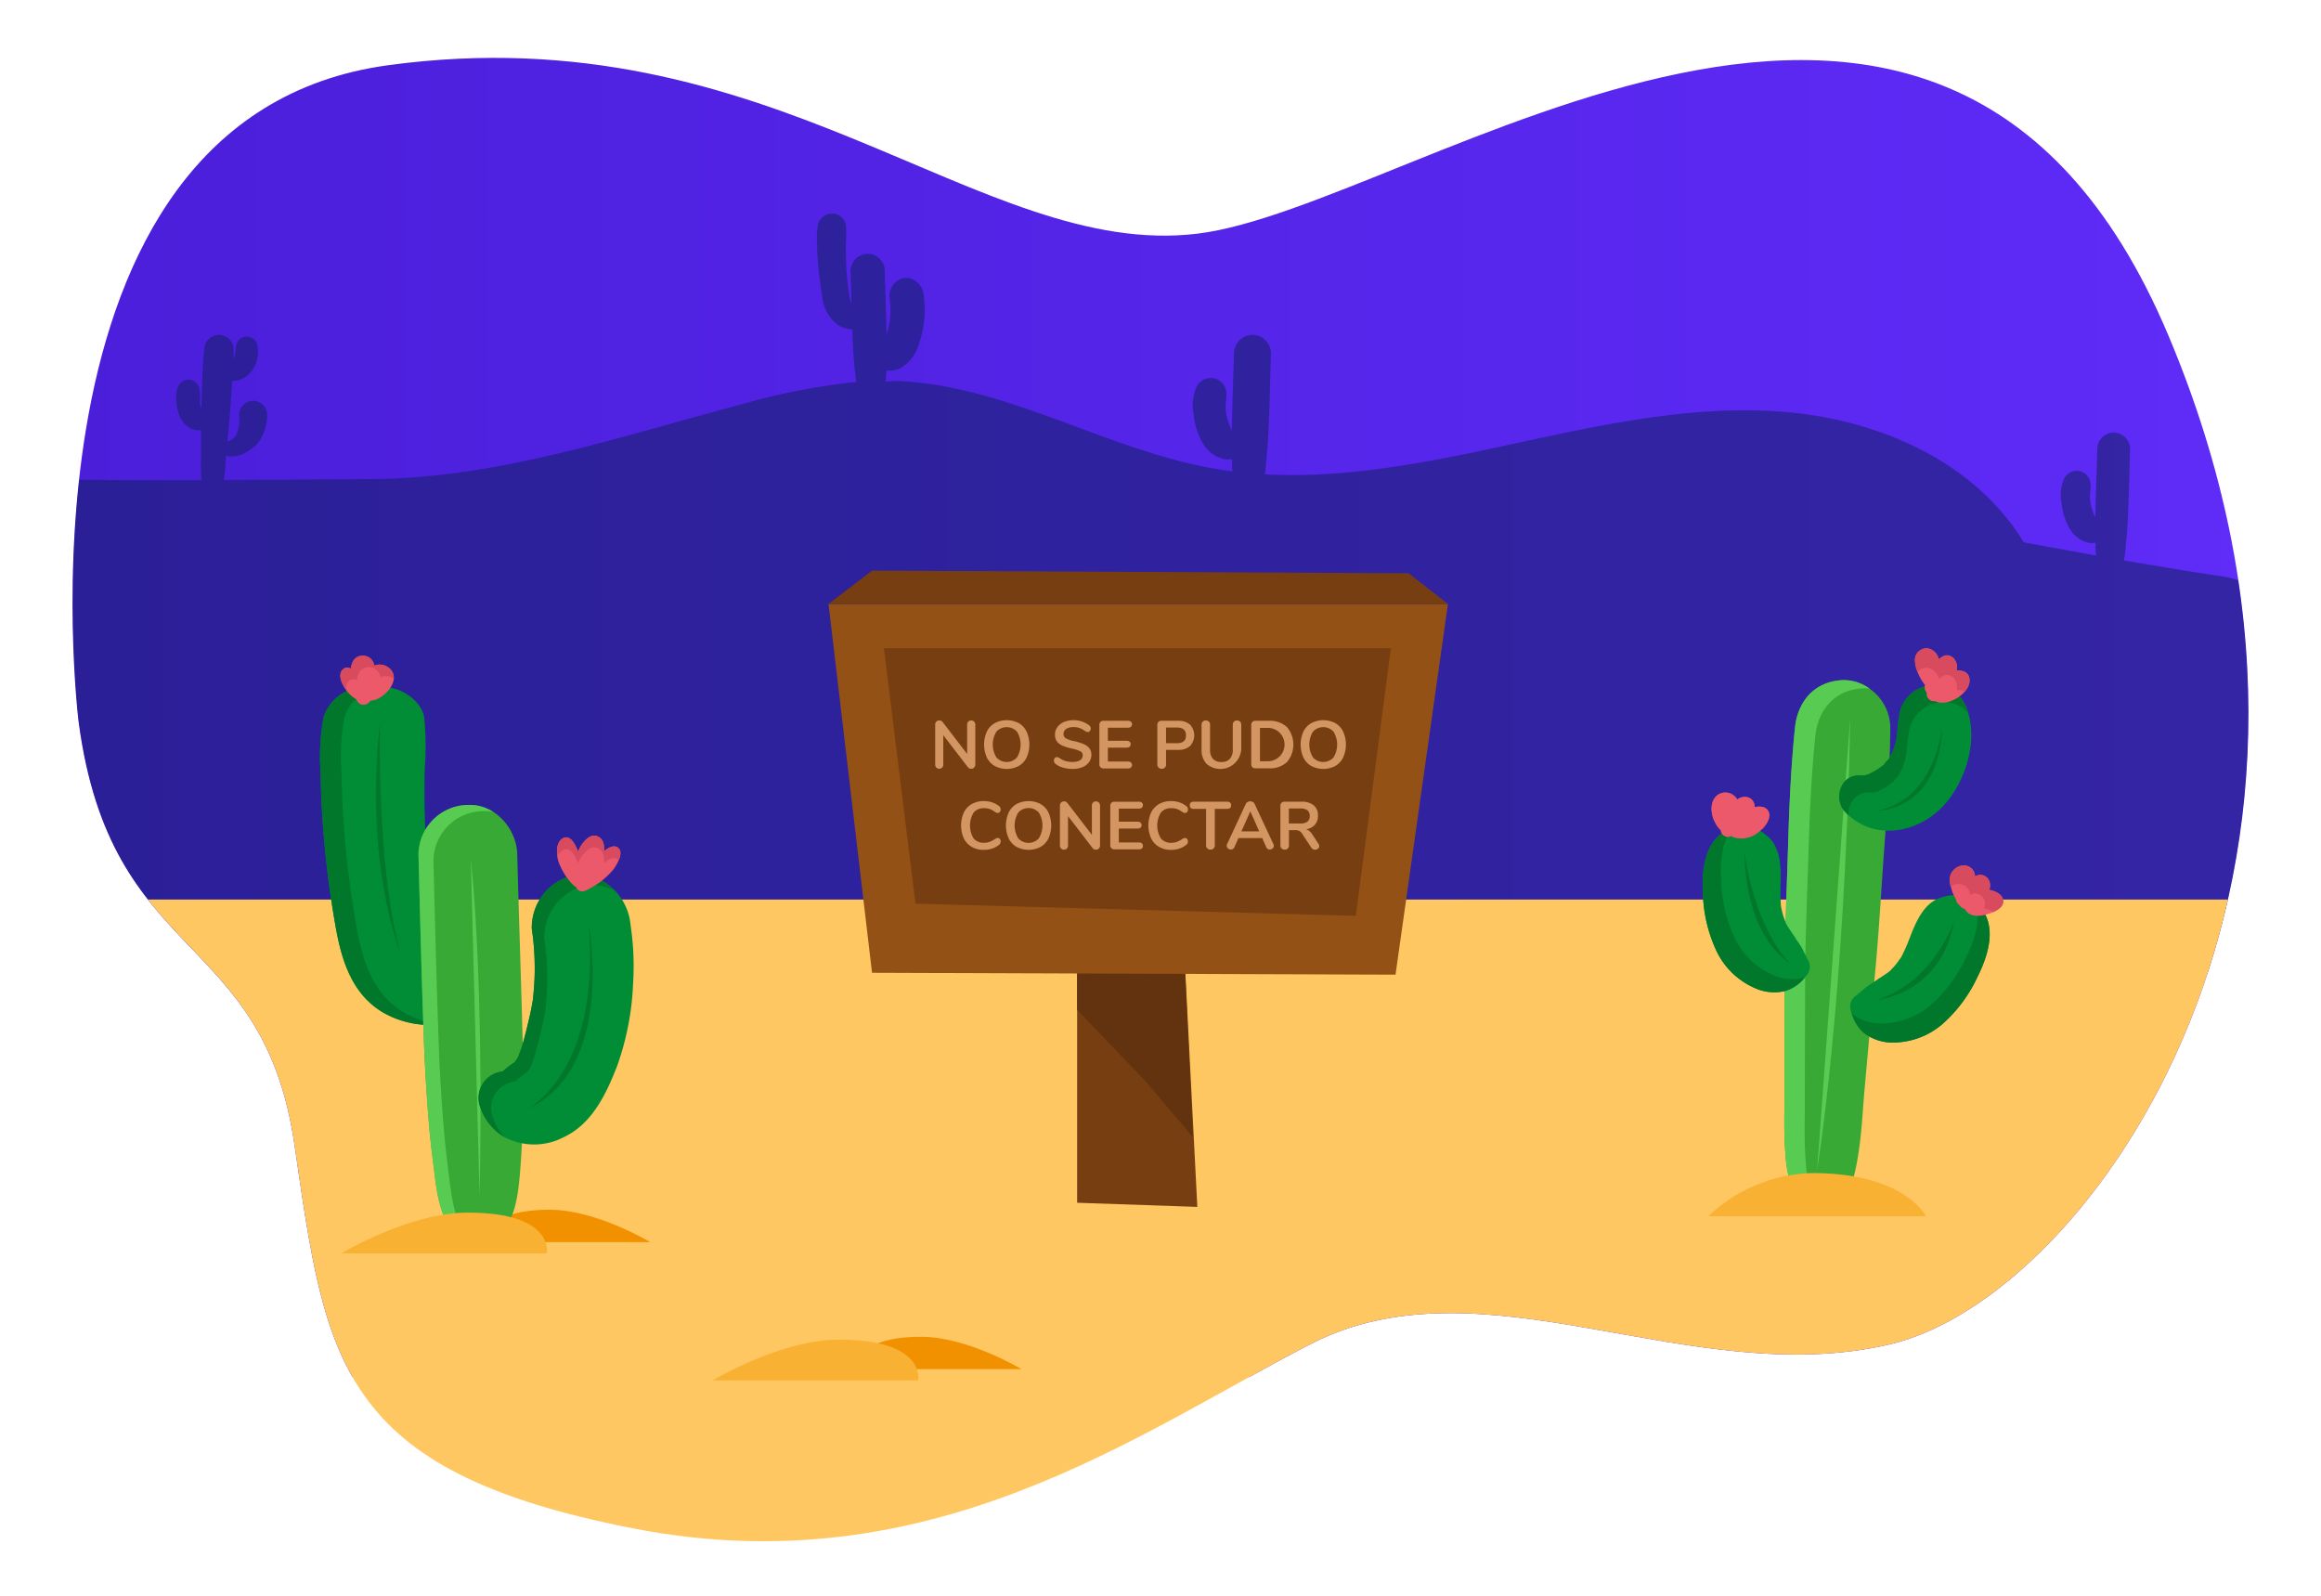 <svg xmlns="http://www.w3.org/2000/svg" xmlns:xlink="http://www.w3.org/1999/xlink" width="256" height="176" viewBox="0 0 256 176">
  <defs>
    <clipPath id="clip-path">
      <path id="Trazado_4493" data-name="Trazado 4493" d="M4378.435,1926.806s-8.4-66.641,34.112-72.446,65.213,21.479,89.275,18.577,82.114-47.94,107.075,11.151-8.459,106.112-30.642,111.336-44.824-9.869-63.98,0-41.856,26.7-74.625,20.318-33.93-18.521-37.413-42.35S4382,1953.639,4378.435,1926.806Z" transform="translate(-4377.761 -1853.546)" fill="none"/>
    </clipPath>
    <linearGradient id="linear-gradient" y1="0.5" x2="1" y2="0.5" gradientUnits="objectBoundingBox">
      <stop offset="0" stop-color="#4a1ed9"/>
      <stop offset="0.917" stop-color="#5d2af5"/>
      <stop offset="1" stop-color="#602cf8"/>
    </linearGradient>
  </defs>
  <g id="Grupo_3263" data-name="Grupo 3263" transform="translate(-48 -104)">
    <g id="Grupo_2362" data-name="Grupo 2362" transform="translate(-4321.761 -1743.164)">
      <g id="Grupo_2361" data-name="Grupo 2361" transform="translate(4377.761 1853.546)">
        <g id="Grupo_2360" data-name="Grupo 2360" transform="translate(0)" clip-path="url(#clip-path)">
          <g id="Grupo_2359" data-name="Grupo 2359" transform="translate(-7.924 -22.632)">
            <rect id="Rectángulo_1823" data-name="Rectángulo 1823" width="248.145" height="168.114" transform="translate(0.023)" fill="url(#linear-gradient)"/>
            <g id="Grupo_2349" data-name="Grupo 2349" transform="translate(0.023 39.799)" opacity="0.57">
              <path id="Trazado_4429" data-name="Trazado 4429" d="M4596.882,1991.379c-8.272-1.2-21.8-3.743-21.8-3.743-5.458-9.037-16.316-13.656-26.845-14.414s-20.984,1.746-31.306,3.959-20.987,4.157-31.378,2.286c-11.891-2.141-22.743-9.176-34.817-9.627h-.02q-2.311.167-4.63.136a74.683,74.683,0,0,0-12.42,2.445c-13.7,3.63-27.392,8.326-41.565,8.245,0,0-29.912.283-35.12-.031a14.251,14.251,0,0,0-5.013,1.19v56.506c2.046.505,3.425.82,3.425.82l31-2.763,4.28-5.185.789-.5c.177.327.388.5.639.5h181.329l26.708,4.973v-43.77A10.474,10.474,0,0,0,4596.882,1991.379Z" transform="translate(-4351.974 -1951.377)" fill="#142066"/>
              <path id="Trazado_4430" data-name="Trazado 4430" d="M4657.493,1918.462a2.153,2.153,0,0,0-1.023-1.542,1.757,1.757,0,0,0-1.352-.177,2.027,2.027,0,0,0-1.047.806,2.078,2.078,0,0,0-.34,1.166q.117.868.038.281c.011.094.021.188.03.283a10.5,10.5,0,0,1,.042,1.136c-.006.321-.031.639-.062.958-.012.079-.025.157-.04.236q-.051.28-.118.556c-.062.261-.124.524-.2.784v-.006c-.061-2.343-.144-4.686-.2-7.029a1.888,1.888,0,0,0-3.776,0c.031,1.185.06,2.371.094,3.557-.019-.022-.036-.043-.046-.054s-.007-.011-.007-.007h0a3.616,3.616,0,0,1-.145-.614c-.019-.109-.034-.219-.05-.328.043.3-.032-.24-.052-.384q-.023-.155-.045-.309c-.005-.048-.035-.284-.035-.287q-.186-1.57-.224-3.153-.02-.811,0-1.622a11.343,11.343,0,0,0-.018-1.966,1.586,1.586,0,0,0-1.53-1.165,1.626,1.626,0,0,0-1.531,1.165,8.232,8.232,0,0,0-.107,2.121q.013.927.078,1.853a37.839,37.839,0,0,0,.486,3.93,4.369,4.369,0,0,0,1.779,3.247,3.536,3.536,0,0,0,1.54.469c.007.193.013.385.02.577.04,1.091.11,2.193.2,3.281.052.61.134,1.221.208,1.829a3.44,3.44,0,0,0,.888,2.286,1.141,1.141,0,0,0,1.562,0,3.391,3.391,0,0,0,.808-2.286c.034-.387.059-.778.078-1.167a2.746,2.746,0,0,0,1.572-.257,4.572,4.572,0,0,0,2.038-2.721,11.783,11.783,0,0,0,.59-4.558C4657.572,1919.052,4657.533,1918.758,4657.493,1918.462Zm-7.962,1.03v0s0,0,.009,0v.01Z" transform="translate(-4555.729 -1909.58)" fill="#142066"/>
              <path id="Trazado_4431" data-name="Trazado 4431" d="M4787.66,1953.23a2.078,2.078,0,0,0-2.037,2.037c-.065,2.544-.167,5.088-.222,7.632-.006.283-.01.566-.013.85-.042-.066-.076-.136-.115-.2-.019-.031-.033-.053-.044-.07a.374.374,0,0,0-.015-.054c-.051-.16-.118-.316-.173-.475a7.556,7.556,0,0,1-.241-.869c-.007-.032-.05-.285-.053-.279-.011-.107-.019-.216-.024-.323a6.73,6.73,0,0,1,.018-.92c0-.027.016-.136.021-.176a2.837,2.837,0,0,0-.038-1.135,1.72,1.72,0,0,0-1.437-1.239,1.762,1.762,0,0,0-1.723.826,5.043,5.043,0,0,0-.379,3.235,7.841,7.841,0,0,0,.947,3.029,3.674,3.674,0,0,0,2.341,1.838,2.457,2.457,0,0,0,.953.008,6.281,6.281,0,0,0,.936,3.868,1.245,1.245,0,0,0,1.751,0c1-1.114.983-2.806,1.127-4.221.126-1.221.188-2.466.238-3.692.1-2.542.157-5.088.221-7.632A2.055,2.055,0,0,0,4787.66,1953.23Z" transform="translate(-4649.62 -1939.855)" fill="#142066"/>
              <path id="Trazado_4432" data-name="Trazado 4432" d="M5099.387,1988.426a1.841,1.841,0,0,0-1.806,1.806c-.059,2.255-.147,4.51-.2,6.765q-.007.375-.012.753c-.036-.058-.066-.12-.1-.178-.016-.028-.03-.047-.039-.062s-.006-.025-.014-.048c-.046-.142-.105-.28-.152-.422a6.227,6.227,0,0,1-.214-.77c-.006-.028-.044-.253-.047-.247-.009-.1-.016-.191-.021-.287a6.056,6.056,0,0,1,.015-.815c0-.024.015-.121.02-.156a2.5,2.5,0,0,0-.034-1.007,1.522,1.522,0,0,0-1.274-1.1,1.559,1.559,0,0,0-1.525.732,4.471,4.471,0,0,0-.337,2.867,6.929,6.929,0,0,0,.84,2.684,3.258,3.258,0,0,0,2.074,1.63,2.172,2.172,0,0,0,.845.007,5.568,5.568,0,0,0,.829,3.429,1.1,1.1,0,0,0,1.552,0c.887-.987.871-2.487,1-3.741.111-1.082.166-2.185.211-3.272.091-2.253.138-4.51.2-6.765A1.821,1.821,0,0,0,5099.387,1988.426Z" transform="translate(-4866.357 -1964.268)" fill="#142066"/>
              <path id="Trazado_4433" data-name="Trazado 4433" d="M4423.546,1960.506a1.568,1.568,0,0,0-1.552,1.551c.024.243.03.485.031.729,0,.121-.007.24-.012.361,0,.022,0,.04,0,.053l-.011.041c-.052.213-.1.419-.175.627-.037.108-.068.218-.1.326-.01.033-.021.064-.033.1,0,.009-.01.02-.018.035l-.018.035-.051.057c-.083.078-.159.16-.247.232a2.219,2.219,0,0,1-.434.27c-.042.02-.123.054-.214.094q.094-1.049.189-2.1c.126-1.368.2-2.743.3-4.114.012-.162.023-.324.034-.486a2.523,2.523,0,0,0,1.738-.648,3.457,3.457,0,0,0,1.007-3.388,1.177,1.177,0,0,0-2.27,0,4.385,4.385,0,0,0-.095.676c0,.019-.016.154-.02.209s-.021.106-.025.117a2.7,2.7,0,0,1-.139.433.294.294,0,0,0-.024.04c-.013.02-.023.039-.034.058q.018-.481.023-.962a1.642,1.642,0,0,0-1.625-1.625,1.672,1.672,0,0,0-1.626,1.625c-.137,1.333-.192,2.677-.233,4.016-.024.83-.056,1.661-.079,2.492a1.678,1.678,0,0,1-.062-.179c-.025-.084-.044-.17-.063-.256-.006-.025-.01-.046-.015-.063a.349.349,0,0,0,0-.051,5.823,5.823,0,0,1-.011-.6c.019-.582.036-1.333-.469-1.729a1.176,1.176,0,0,0-1.351-.174c-.762.392-.845,1.414-.794,2.171a4.842,4.842,0,0,0,.477,1.935,2.559,2.559,0,0,0,1.4,1.259,1.613,1.613,0,0,0,.86.055q-.007,1.742-.01,3.484a17.8,17.8,0,0,0,.044,2.029,4.525,4.525,0,0,0,.231,1.123c.172.449.613.958,1.165.764.773-.271.96-1.2,1.086-1.919.122-.7.144-1.422.206-2.127.017-.184.034-.368.05-.552a1.447,1.447,0,0,0,.712.123,3.54,3.54,0,0,0,1.927-.756c.125-.1.148-.117.065-.046.111-.08.221-.163.327-.25a3.427,3.427,0,0,0,.346-.3,3.382,3.382,0,0,0,.6-.919,5.5,5.5,0,0,0,.546-2.322A1.569,1.569,0,0,0,4423.546,1960.506Z" transform="translate(-4395.725 -1939.853)" fill="#142066"/>
            </g>
            <rect id="Rectángulo_1824" data-name="Rectángulo 1824" width="248.168" height="80.491" transform="translate(0 115.46)" fill="#ffc761"/>
            <g id="Grupo_2353" data-name="Grupo 2353" transform="translate(35.245 88.573)">
              <path id="Trazado_4434" data-name="Trazado 4434" d="M4533.834,2268.205c-7.665,0-6.931,3.573-6.931,3.573h18.013S4538.993,2268.205,4533.834,2268.205Z" transform="translate(-4508.517 -2207.103)" fill="#f29100"/>
              <g id="Grupo_2352" data-name="Grupo 2352">
                <g id="Grupo_2351" data-name="Grupo 2351">
                  <g id="Grupo_2350" data-name="Grupo 2350" transform="translate(0 3.492)">
                    <path id="Trazado_4435" data-name="Trazado 4435" d="M4483.726,2111.844a8.192,8.192,0,0,0-3.771-1.808c-.267-.065-.527-.15-.791-.224-.918-.257.541.359-.262-.1-.229-.131-.456-.258-.677-.4-.4-.26-.388-.4-.062-.032-.078-.088-.574-.742-.327-.333.264.438-.273-.6.026.1a9.007,9.007,0,0,1-.523-2.043c-.055-.318-.1-.637-.145-.957.121.835-.1-.716-.153-1.12-.054-.372-.111-.744-.16-1.117.1.756-.073-.633-.073-.635q-.545-4.579-.655-9.2-.056-2.365,0-4.73a32.919,32.919,0,0,0-.049-5.717c-.279-1.881-2.588-3.435-4.406-3.354a4.678,4.678,0,0,0-4.4,3.354,24.011,24.011,0,0,0-.312,6.168q.039,2.7.228,5.4a109.887,109.887,0,0,0,1.417,11.447c.647,3.671,1.77,7.384,5.158,9.432,2.813,1.7,7.454,2.2,9.941-.286a2.748,2.748,0,0,0,0-3.846Z" transform="translate(-4466.935 -2080.169)" fill="#008d36"/>
                    <path id="Trazado_4436" data-name="Trazado 4436" d="M4491.249,2111.844a8.2,8.2,0,0,0-3.771-1.808c-.268-.065-.527-.15-.791-.224-.918-.257.541.359-.262-.1-.228-.131-.456-.258-.677-.4-.4-.26-.388-.4-.062-.032-.079-.088-.574-.742-.326-.333.264.438-.274-.6.025.1a9.006,9.006,0,0,1-.523-2.043c-.054-.318-.1-.637-.145-.957.121.835-.1-.716-.154-1.12-.053-.372-.111-.744-.16-1.117.1.756-.073-.633-.073-.635q-.544-4.579-.654-9.2-.058-2.365,0-4.73a32.823,32.823,0,0,0-.049-5.717c-.279-1.881-2.587-3.435-4.405-3.354a4.68,4.68,0,0,0-4.405,3.354,24.076,24.076,0,0,0-.312,6.168q.04,2.7.228,5.4a110.151,110.151,0,0,0,1.417,11.447c.647,3.671,1.77,7.384,5.158,9.432,2.813,1.7,7.455,2.2,9.942-.286a2.749,2.749,0,0,0,0-3.846Z" transform="translate(-4472.153 -2080.169)" fill="#008d36"/>
                    <path id="Trazado_4437" data-name="Trazado 4437" d="M4476.089,2115.977c-3.388-2.048-4.511-5.761-5.158-9.432a110.142,110.142,0,0,1-1.417-11.447q-.188-2.7-.229-5.4a24.012,24.012,0,0,1,.313-6.168,4.536,4.536,0,0,1,3.321-3.187,3.766,3.766,0,0,0-1.222-.167,4.678,4.678,0,0,0-4.4,3.354,24.012,24.012,0,0,0-.312,6.168q.039,2.7.228,5.4a109.879,109.879,0,0,0,1.417,11.447c.647,3.671,1.77,7.385,5.158,9.432a10.323,10.323,0,0,0,6.353,1.354A10.37,10.37,0,0,1,4476.089,2115.977Z" transform="translate(-4466.935 -2080.169)" fill="#01772b"/>
                    <path id="Trazado_4438" data-name="Trazado 4438" d="M4511.17,2169.994c1.747-1.627,2.1-4.422,2.3-6.668.149-1.7.239-3.428.3-5.135.11-3.24.1-6.529.016-9.769-.176-6.834-.419-13.667-.594-20.5-.073-2.845-2.453-5.579-5.447-5.445a5.529,5.529,0,0,0-5.445,5.445c.175,6.834.345,13.669.594,20.5.116,3.184.32,6.4.589,9.57.151,1.78.391,3.561.608,5.334.273,2.223.716,5.135,2.529,6.668a3.308,3.308,0,0,0,4.555,0Z" transform="translate(-4491.46 -2109.51)" fill="#39a935"/>
                    <path id="Trazado_4439" data-name="Trazado 4439" d="M4521.144,2141.808l.968,37.218S4522.691,2157,4521.144,2141.808Z" transform="translate(-4504.536 -2122.923)" fill="#58cc52"/>
                    <path id="Trazado_4440" data-name="Trazado 4440" d="M4508.266,2170.673c-1.813-1.533-2.257-4.445-2.53-6.667-.218-1.773-.457-3.555-.607-5.334-.269-3.174-.474-6.387-.59-9.57-.25-6.831-.419-13.667-.594-20.5a5.53,5.53,0,0,1,5.445-5.446,4.668,4.668,0,0,1,1.161.094,4.776,4.776,0,0,0-2.812-.773,5.529,5.529,0,0,0-5.445,5.445c.175,6.834.345,13.669.594,20.5.116,3.184.32,6.4.589,9.57.151,1.78.391,3.561.608,5.334.273,2.223.716,5.135,2.53,6.668a3.742,3.742,0,0,0,1.9.876C4508.433,2170.808,4508.348,2170.743,4508.266,2170.673Z" transform="translate(-4491.46 -2109.51)" fill="#58cc52"/>
                    <path id="Trazado_4441" data-name="Trazado 4441" d="M4523.986,2173.094a6.164,6.164,0,0,0,2.751,3.549,7,7,0,0,0,6.531.015c3.163-1.473,4.729-4.834,5.917-7.9a30.7,30.7,0,0,0,1.748-9.136,30.276,30.276,0,0,0-.03-4.14c-.065-.865-.179-1.721-.294-2.581a6.219,6.219,0,0,0-2.957-4.454,5.067,5.067,0,0,0-3.894-.51,5.853,5.853,0,0,0-3.021,2.322,6.014,6.014,0,0,0-.982,3.369q.335,2.5.11.822.049.412.088.825a30.476,30.476,0,0,1,.123,3.312c-.018.97-.1,1.929-.19,2.893q-.112.929.029-.213c-.042.274-.088.546-.139.818q-.149.815-.343,1.622c-.252,1.051-.5,2.109-.824,3.142a6.07,6.07,0,0,0-.341.991q.464-1.056.1-.286-.156.31-.338.606-.462.683.19-.2-.224.264-.463.515-.584.531.242-.167a7.32,7.32,0,0,0-1.262.931q-.537.5.244-.152a3.609,3.609,0,0,0-.471.33q-.53.311.2-.027-.532.135.1-.006a2.965,2.965,0,0,0-2.83,3.715Z" transform="translate(-4506.422 -2127.048)" fill="#008d36"/>
                    <path id="Trazado_4442" data-name="Trazado 4442" d="M4525.365,2174.2a2.949,2.949,0,0,1,2.537-3.689c.06-.05.125-.1.188-.144l.03-.028a7.331,7.331,0,0,1,1.056-.8c.073-.077.143-.159.214-.238.007-.012.013-.021.022-.034.093-.15.178-.3.261-.46.068-.271.244-.622.315-.85.324-1.032.571-2.091.824-3.141q.195-.806.344-1.622c.042-.232.081-.464.118-.7.088-.933.164-1.862.181-2.8a30.355,30.355,0,0,0-.123-3.312q-.037-.413-.088-.825.226,1.678-.11-.822a6.016,6.016,0,0,1,.983-3.369,5.845,5.845,0,0,1,3.02-2.322,5.136,5.136,0,0,1,3.752.421,8.935,8.935,0,0,0-1.237-1.016,5.062,5.062,0,0,0-3.894-.51,5.855,5.855,0,0,0-3.021,2.322,6.013,6.013,0,0,0-.982,3.369q.335,2.5.11.822.049.412.088.825a30.476,30.476,0,0,1,.123,3.312c-.017.938-.093,1.868-.181,2.8-.037.233-.076.465-.119.7q-.149.815-.343,1.622c-.252,1.051-.5,2.109-.824,3.141-.071.229-.248.579-.315.851-.083.156-.169.31-.262.46l-.023.034c-.071.08-.141.16-.213.238a7.406,7.406,0,0,0-1.057.8l-.03.028c-.064.047-.127.094-.188.144a2.949,2.949,0,0,0-2.537,3.689,6.164,6.164,0,0,0,2.751,3.549l.02.01A6.478,6.478,0,0,1,4525.365,2174.2Z" transform="translate(-4506.422 -2127.047)" fill="#01772b"/>
                  </g>
                  <path id="Trazado_4443" data-name="Trazado 4443" d="M4479.372,2070a1.6,1.6,0,0,0-1.466-.132,1.235,1.235,0,0,0-1.081-1.09c-.966-.091-1.385.56-1.5,1.417a.712.712,0,0,0-.908.118c-.544.572-.072,1.538.277,2.066a3.691,3.691,0,0,0,1.265,1.224.8.8,0,0,0,1.292.385,1.756,1.756,0,0,0,.263-.275.72.72,0,0,0,.221-.006C4479.177,2073.447,4481.137,2071.167,4479.372,2070Z" transform="translate(-4471.953 -2068.773)" fill="#eb596a"/>
                  <path id="Trazado_4444" data-name="Trazado 4444" d="M4475.087,2071.578a.71.71,0,0,1,.907-.118c.116-.857.536-1.508,1.5-1.417a1.236,1.236,0,0,1,1.081,1.09,1.6,1.6,0,0,1,1.466.132l.025.019a1.369,1.369,0,0,0-.695-1.28,1.6,1.6,0,0,0-1.466-.132,1.235,1.235,0,0,0-1.081-1.09c-.966-.091-1.385.56-1.5,1.417a.712.712,0,0,0-.908.118c-.544.572-.072,1.538.277,2.066.068.1.138.2.209.29A1.1,1.1,0,0,1,4475.087,2071.578Z" transform="translate(-4471.953 -2068.773)" fill="#d84a5e"/>
                  <path id="Trazado_4445" data-name="Trazado 4445" d="M4558.87,2134.848c-.473-.326-1.087.06-1.515.416.066-.794-.123-1.457-.807-1.679-.719-.235-1.381.526-1.717,1.045a4.194,4.194,0,0,0-.337.66c-.411-1.093-1.012-1.953-1.793-1.382-.679.5-.572,1.7-.4,2.4a6.906,6.906,0,0,0,1.707,2.721.37.37,0,0,0,.26.152.714.714,0,0,0,1.027.428,8.662,8.662,0,0,0,3.094-2.337C4558.751,2136.774,4559.629,2135.372,4558.87,2134.848Z" transform="translate(-4526.056 -2113.697)" fill="#eb596a"/>
                  <path id="Trazado_4446" data-name="Trazado 4446" d="M4552.7,2135.2c.781-.57,1.382.29,1.793,1.382a4.02,4.02,0,0,1,.337-.66c.335-.519,1-1.279,1.717-1.045.684.223.873.886.806,1.68.428-.356,1.043-.742,1.515-.416a.66.66,0,0,1,.113.1c.224-.531.312-1.1-.113-1.393-.472-.326-1.087.06-1.515.416.067-.794-.123-1.457-.806-1.679-.719-.235-1.381.526-1.717,1.045a4.032,4.032,0,0,0-.337.66c-.411-1.093-1.013-1.953-1.793-1.382-.583.426-.586,1.375-.468,2.076A1.289,1.289,0,0,1,4552.7,2135.2Z" transform="translate(-4526.057 -2113.697)" fill="#d84a5e"/>
                  <path id="Trazado_4447" data-name="Trazado 4447" d="M4487.442,2092.658s-.453,15.464,2.187,25.274C4489.629,2117.933,4485.666,2108.264,4487.442,2092.658Z" transform="translate(-4480.842 -2085.34)" fill="#01772b"/>
                </g>
                <path id="Trazado_4448" data-name="Trazado 4448" d="M4541.438,2185.786s8.141-3.979,6.788-20.38C4548.226,2165.406,4551.24,2181.419,4541.438,2185.786Z" transform="translate(-4518.611 -2135.8)" fill="#01772b"/>
              </g>
              <path id="Trazado_4449" data-name="Trazado 4449" d="M4488.476,2269.24c9.644,0,8.719,4.494,8.719,4.494h-22.661S4481.985,2269.24,4488.476,2269.24Z" transform="translate(-4472.206 -2207.821)" fill="#f8b133"/>
            </g>
            <g id="Grupo_2357" data-name="Grupo 2357" transform="translate(187.724 87.739)">
              <g id="Grupo_2356" data-name="Grupo 2356">
                <path id="Trazado_4450" data-name="Trazado 4450" d="M4998.67,2136.08c2.568-.9,3.116-3.918,3.5-6.3.366-2.288.464-4.638.668-6.945q.608-6.821,1.233-13.641c.411-4.479.647-8.979.977-13.464.316-4.3.6-8.619.644-12.931a5.309,5.309,0,0,0-5.256-5.256c-3.089.138-4.953,2.317-5.256,5.256-.449,4.363-.634,8.762-.765,13.145-.137,4.56-.34,9.127-.359,13.689q-.029,6.814-.035,13.628c0,2.212-.086,4.438.114,6.643a13.444,13.444,0,0,0,.725,3.674c.56,1.469,2.007,3.136,3.813,2.5Z" transform="translate(-4984.995 -2074.019)" fill="#39a935"/>
                <path id="Trazado_4451" data-name="Trazado 4451" d="M5009.463,2091.325l-3.646,49.811S5008.883,2122.473,5009.463,2091.325Z" transform="translate(-4993.192 -2083.581)" fill="#58cc52"/>
                <path id="Trazado_4452" data-name="Trazado 4452" d="M4997.1,2134.487a13.445,13.445,0,0,1-.724-3.675c-.2-2.2-.116-4.43-.114-6.642q.008-6.814.034-13.628c.019-4.562.223-9.129.36-13.688.131-4.383.316-8.782.765-13.145.3-2.939,2.167-5.118,5.256-5.256a4.351,4.351,0,0,1,.741.031,4.737,4.737,0,0,0-2.989-.941c-3.089.138-4.953,2.317-5.256,5.256-.449,4.363-.634,8.762-.765,13.145-.137,4.56-.34,9.127-.359,13.689q-.029,6.813-.035,13.628c0,2.212-.086,4.438.114,6.643a13.44,13.44,0,0,0,.725,3.674c.508,1.333,1.748,2.823,3.322,2.615A5.129,5.129,0,0,1,4997.1,2134.487Z" transform="translate(-4984.995 -2074.019)" fill="#58cc52"/>
                <path id="Trazado_4453" data-name="Trazado 4453" d="M5014.4,2093.3c2.839,3.051,7.278,2.577,10.235-.016,2.82-2.473,4.549-7.453,3.293-11.092a3.854,3.854,0,0,0-7.429,0,15.083,15.083,0,0,0-.311,2.212c-.007.1-.114,1.117-.039.641.065-.409-.087.355-.1.427a9.263,9.263,0,0,1-.479,1.475c-.251.592.263-.475-.059.075-.16.274-.3.551-.483.813.5-.707-.714.654-.087.1-.328.288-.709.542-1.059.8.305-.229.2-.118-.054.021-.192.1-.383.207-.578.307.021-.01-.731.349-.466.236.294-.126-.356.014-.161.028.109.008-.539-.013-.57-.015-2.114-.122-2.951,2.584-1.65,3.982Z" transform="translate(-4998.715 -2075.281)" fill="#008d36"/>
                <g id="Grupo_2354" data-name="Grupo 2354" transform="translate(15.064 4.077)">
                  <path id="Trazado_4454" data-name="Trazado 4454" d="M5030.612,2115.95l.064-.048h0Z" transform="translate(-5025.455 -2104.706)" fill="#01772b"/>
                  <path id="Trazado_4455" data-name="Trazado 4455" d="M5030.862,2115.688l-.036.027C5030.958,2115.634,5031,2115.592,5030.862,2115.688Z" transform="translate(-5025.604 -2104.519)" fill="#01772b"/>
                  <path id="Trazado_4456" data-name="Trazado 4456" d="M5027.4,2109.727l-.038.027h0Z" transform="translate(-5023.201 -2100.422)" fill="#01772b"/>
                  <path id="Trazado_4457" data-name="Trazado 4457" d="M5017.107,2091.18c.031,0,.679.023.571.015-.155-.011.218-.1.236-.075.158-.078.4-.194.391-.188.194-.1.386-.2.578-.308.045-.024.083-.047.117-.068l.038-.027c.28-.205.572-.41.84-.632-.286.216.474-.639.294-.337.141-.22.261-.447.393-.674.038-.066.063-.107.081-.132a9.378,9.378,0,0,0,.458-1.417c.008-.035.049-.235.08-.382.012-.184.058-.625.062-.687a15.283,15.283,0,0,1,.311-2.212,3.926,3.926,0,0,1,3.716-2.828,3.522,3.522,0,0,1,2.727,1.189c-.023-.076-.046-.152-.072-.226a3.854,3.854,0,0,0-7.429,0,15.083,15.083,0,0,0-.311,2.212c0,.062-.05.5-.062.686-.032.148-.073.348-.081.382a9.313,9.313,0,0,1-.457,1.418c-.017.025-.043.066-.082.132-.131.227-.251.454-.392.674.179-.3-.581.553-.295.337-.268.222-.56.427-.84.633.135-.1.1-.055-.037.026l-.065.048.063-.047c-.034.021-.071.044-.117.069-.192.1-.383.207-.578.307.012-.006-.231.11-.391.189-.018-.025-.391.064-.236.075.109.008-.539-.013-.57-.015-2.114-.122-2.951,2.584-1.65,3.982.145.156.294.3.448.438A2.228,2.228,0,0,1,5017.107,2091.18Z" transform="translate(-5013.778 -2079.357)" fill="#01772b"/>
                </g>
                <path id="Trazado_4458" data-name="Trazado 4458" d="M4975.765,2144.408c.583.438.381.361.017-.391-.087-.18-.195-.408-.295-.576-.061-.1-.711-1.092-.349-.471-.133-.228-.261-.462-.409-.681-.291-.432-.585-.845-.85-1.294-.384-.655.063.272-.084-.161-.094-.283-.212-.553-.3-.841s-.143-.557-.205-.838c-.284-1.273,0,.365-.054-.372a18.334,18.334,0,0,1-.037-1.959c.062-1.907.119-4.366-1.533-5.661a3.852,3.852,0,0,0-4.423-.571c-2.492,1.284-2.76,4.628-2.6,7.107a15.869,15.869,0,0,0,1.557,6.335,8.4,8.4,0,0,0,4.581,4.12,5.2,5.2,0,0,0,2.93.155,4.551,4.551,0,0,0,2.331-1.69,1.434,1.434,0,0,0-.284-2.209Z" transform="translate(-4964.612 -2110.498)" fill="#008d36"/>
                <path id="Trazado_4459" data-name="Trazado 4459" d="M4975.723,2147.31a5.193,5.193,0,0,1-2.93-.155,8.392,8.392,0,0,1-4.581-4.12,15.847,15.847,0,0,1-1.556-6.334c-.128-1.911.008-4.333,1.216-5.932a4.537,4.537,0,0,0-.625.264c-2.492,1.284-2.76,4.628-2.6,7.107a15.869,15.869,0,0,0,1.557,6.335,8.4,8.4,0,0,0,4.581,4.12,5.2,5.2,0,0,0,2.93.155,4.179,4.179,0,0,0,2.145-1.485C4975.815,2147.279,4975.773,2147.3,4975.723,2147.31Z" transform="translate(-4964.612 -2110.94)" fill="#01772b"/>
                <path id="Trazado_4460" data-name="Trazado 4460" d="M4972.543,2119.583a1.011,1.011,0,0,0-.79-1.095,1.375,1.375,0,0,0-1.109.252,1.51,1.51,0,0,0-2-.6c-.974.554-1.008,1.888-.539,2.959a1.528,1.528,0,0,1,.539-.517,1.51,1.51,0,0,1,2,.6,1.374,1.374,0,0,1,1.109-.252,1.011,1.011,0,0,1,.79,1.1,2.226,2.226,0,0,1,.852-.025c.513-.527,1.014-1.323.677-1.966C4973.787,2119.494,4973.126,2119.466,4972.543,2119.583Z" transform="translate(-4966.83 -2102.054)" fill="#d84a5e"/>
                <path id="Trazado_4461" data-name="Trazado 4461" d="M5018.93,2165.906c-.707.178-.492.185.136-.368.15-.132.337-.3.495-.416.094-.069,1.079-.732.5-.3.211-.159.419-.325.641-.469.434-.286.866-.553,1.284-.865.608-.455-.163.227.14-.116.2-.224.41-.427.6-.66s.347-.458.514-.693c.754-1.064-.141.336.194-.323a18.4,18.4,0,0,0,.792-1.792c.681-1.782,1.579-4.072,3.6-4.627a3.856,3.856,0,0,1,4.3,1.186c1.8,2.148.754,5.336-.356,7.558a15.862,15.862,0,0,1-3.887,5.238,8.394,8.394,0,0,1-5.818,2.027,5.2,5.2,0,0,1-2.762-.991,4.548,4.548,0,0,1-1.495-2.461,1.434,1.434,0,0,1,1.117-1.927Z" transform="translate(-5001.446 -2127.798)" fill="#008d36"/>
                <path id="Trazado_4462" data-name="Trazado 4462" d="M5018.444,2170.236a5.2,5.2,0,0,0,2.762.992,8.4,8.4,0,0,0,5.818-2.027,15.853,15.853,0,0,0,3.887-5.238c.856-1.713,1.668-4,1.173-5.941a4.48,4.48,0,0,1,.475.485c1.8,2.148.755,5.336-.356,7.558a15.851,15.851,0,0,1-3.887,5.239,8.394,8.394,0,0,1-5.818,2.027,5.2,5.2,0,0,1-2.762-.991,4.182,4.182,0,0,1-1.4-2.2C5018.37,2170.173,5018.4,2170.205,5018.444,2170.236Z" transform="translate(-5001.873 -2129.844)" fill="#01772b"/>
                <g id="Grupo_2355" data-name="Grupo 2355" transform="translate(0.978)">
                  <path id="Trazado_4463" data-name="Trazado 4463" d="M4972.539,2119.583a1.011,1.011,0,0,0-.79-1.095,1.377,1.377,0,0,0-1.11.252,1.51,1.51,0,0,0-2-.6c-1.34.762-.9,3.005.178,4a.778.778,0,0,0,1.162.625c.011.006.021.013.032.018a.82.82,0,0,0,.294.156,3.007,3.007,0,0,0,2.707-.6c.586-.454,1.481-1.5,1.058-2.309C4973.783,2119.494,4973.122,2119.466,4972.539,2119.583Z" transform="translate(-4967.804 -2102.054)" fill="#eb596a"/>
                  <path id="Trazado_4464" data-name="Trazado 4464" d="M5059.408,2148.092c-.1-.654-.876-1-1.54-1.138a1.306,1.306,0,0,0-.076-1.136,1.057,1.057,0,0,0-1.491-.328,1.218,1.218,0,0,0-1.282-1.219,1.59,1.59,0,0,0-1.5,1.4,4.768,4.768,0,0,0,.684,2.341.847.847,0,0,0,.365.618.966.966,0,0,0,.6.436c.452.823,1.37.87,2.282.637C5058.153,2149.526,5059.55,2149.045,5059.408,2148.092Z" transform="translate(-5027.241 -2120.306)" fill="#eb596a"/>
                  <path id="Trazado_4465" data-name="Trazado 4465" d="M5047.035,2069.675c.043-.9-.675-1.227-1.417-1.143a1.526,1.526,0,0,0-.314-1.339c-.56-.57-1.14-.4-1.651.09a1.591,1.591,0,0,0-1.23-1.219,1.292,1.292,0,0,0-1.411,1.269,5.017,5.017,0,0,0,1.109,2.778c-.013.055-.023.106-.03.151a.835.835,0,0,0,.225.689.8.8,0,0,0,.916.935C5044.55,2072.595,5046.967,2071.114,5047.035,2069.675Z" transform="translate(-5018.577 -2066.05)" fill="#eb596a"/>
                  <path id="Trazado_4466" data-name="Trazado 4466" d="M5042.422,2068.222a1.591,1.591,0,0,1,1.23,1.219c.512-.486,1.092-.66,1.651-.09a1.526,1.526,0,0,1,.314,1.339,1.567,1.567,0,0,1,.893.136,1.975,1.975,0,0,0,.524-1.153c.043-.9-.675-1.227-1.417-1.143a1.526,1.526,0,0,0-.314-1.339c-.56-.57-1.14-.4-1.651.09a1.591,1.591,0,0,0-1.23-1.219,1.292,1.292,0,0,0-1.411,1.269,2.769,2.769,0,0,0,.3,1.369A1.155,1.155,0,0,1,5042.422,2068.222Z" transform="translate(-5018.577 -2066.05)" fill="#d84a5e"/>
                  <path id="Trazado_4467" data-name="Trazado 4467" d="M5059.409,2148.092c-.1-.654-.877-1-1.541-1.138a1.3,1.3,0,0,0-.076-1.136,1.057,1.057,0,0,0-1.491-.328,1.218,1.218,0,0,0-1.282-1.219,1.589,1.589,0,0,0-1.5,1.4,2.07,2.07,0,0,0,.089.932,1.312,1.312,0,0,1,.849-.286,1.218,1.218,0,0,1,1.282,1.218,1.057,1.057,0,0,1,1.491.328,1.307,1.307,0,0,1,.076,1.136,2.959,2.959,0,0,1,1.022.4C5058.929,2149.141,5059.5,2148.719,5059.409,2148.092Z" transform="translate(-5027.241 -2120.306)" fill="#d84a5e"/>
                </g>
                <path id="Trazado_4468" data-name="Trazado 4468" d="M4979.677,2139.642s-.206,8.738,5.037,12.233C4984.714,2151.875,4981.013,2148.586,4979.677,2139.642Z" transform="translate(-4975.061 -2117.095)" fill="#01772b"/>
                <path id="Trazado_4469" data-name="Trazado 4469" d="M5035.885,2164.136s-2.136,6.682-8.521,8.738C5027.363,2172.874,5034.445,2172.258,5035.885,2164.136Z" transform="translate(-5008.138 -2134.084)" fill="#01772b"/>
                <path id="Trazado_4470" data-name="Trazado 4470" d="M5034.56,2094.009s-.6,8.051-7.2,9.371C5027.363,2103.38,5034.262,2103.467,5034.56,2094.009Z" transform="translate(-5008.138 -2085.443)" fill="#01772b"/>
              </g>
              <path id="Trazado_4471" data-name="Trazado 4471" d="M4978.108,2255c10.216,0,12.54,4.761,12.54,4.761h-24.006A17.279,17.279,0,0,1,4978.108,2255Z" transform="translate(-4966.02 -2197.11)" fill="#f8b133"/>
            </g>
            <path id="Trazado_4472" data-name="Trazado 4472" d="M4739.41,2166.574v29.454l13.259.457-1.6-31.227Z" transform="translate(-4620.683 -2047.124)" fill="#773f11"/>
            <path id="Trazado_4473" data-name="Trazado 4473" d="M4746.932,2182.607l-7.522-7.859v-8.175l11.658-1.316,1.113,23.536Z" transform="translate(-4620.683 -2047.124)" fill="#63330f"/>
            <path id="Trazado_4474" data-name="Trazado 4474" d="M4649.914,2050.139l4.8,40.675,57.739.207,5.78-40.882Z" transform="translate(-4558.607 -1967.275)" fill="#935115"/>
            <path id="Trazado_4475" data-name="Trazado 4475" d="M4654.718,2038.13l-4.8,3.68h68.323l-4.354-3.387Z" transform="translate(-4558.607 -1958.945)" fill="#773f11"/>
            <path id="Trazado_4476" data-name="Trazado 4476" d="M4669.856,2066.05h55.922l-3.87,29.524-48.57-1.345Z" transform="translate(-4572.44 -1978.311)" fill="#773f11"/>
            <g id="Grupo_2358" data-name="Grupo 2358" transform="translate(103.073 95.681)">
              <path id="Trazado_4477" data-name="Trazado 4477" d="M4692.622,2092.2a.484.484,0,0,1,.123.345v4.365a.49.49,0,0,1-.126.35.428.428,0,0,1-.328.134.422.422,0,0,1-.364-.171l-2.714-3.532v3.219a.51.51,0,0,1-.119.35.467.467,0,0,1-.655,0,.5.5,0,0,1-.119-.35v-4.365a.479.479,0,0,1,.125-.345.449.449,0,0,1,.336-.13.418.418,0,0,1,.356.171l2.707,3.518v-3.213a.482.482,0,0,1,.123-.345.421.421,0,0,1,.323-.13A.431.431,0,0,1,4692.622,2092.2Z" transform="translate(-4688.321 -2092.039)" fill="#d39562"/>
              <path id="Trazado_4478" data-name="Trazado 4478" d="M4707.088,2097.021a2.182,2.182,0,0,1-.866-.937,3.51,3.51,0,0,1,0-2.852,2.163,2.163,0,0,1,.866-.933,2.863,2.863,0,0,1,2.658,0,2.166,2.166,0,0,1,.862.933,3.495,3.495,0,0,1,0,2.852,2.194,2.194,0,0,1-.866.937,2.84,2.84,0,0,1-2.647,0Zm2.454-.937a2.711,2.711,0,0,0,0-2.852,1.54,1.54,0,0,0-2.261,0,2.706,2.706,0,0,0,0,2.852,1.531,1.531,0,0,0,2.261,0Z" transform="translate(-4700.525 -2091.972)" fill="#d39562"/>
              <path id="Trazado_4479" data-name="Trazado 4479" d="M4732.063,2097.2a2.37,2.37,0,0,1-.829-.413.452.452,0,0,1-.078-.628.275.275,0,0,1,.22-.116.607.607,0,0,1,.3.1,2.229,2.229,0,0,0,.669.335,2.7,2.7,0,0,0,.773.1,1.528,1.528,0,0,0,.833-.189.62.62,0,0,0,.29-.554.478.478,0,0,0-.271-.435,3.625,3.625,0,0,0-.9-.294,5.344,5.344,0,0,1-1.063-.327,1.5,1.5,0,0,1-.617-.476,1.232,1.232,0,0,1-.208-.737,1.384,1.384,0,0,1,.26-.825,1.721,1.721,0,0,1,.724-.569,2.874,2.874,0,0,1,2.778.361.557.557,0,0,1,.138.16.416.416,0,0,1,.042.2.422.422,0,0,1-.093.271.275.275,0,0,1-.219.115.405.405,0,0,1-.138-.022,1.09,1.09,0,0,1-.167-.082,2.5,2.5,0,0,0-.591-.331,2,2,0,0,0-.7-.108,1.381,1.381,0,0,0-.8.2.657.657,0,0,0-.294.569.523.523,0,0,0,.261.469,3.068,3.068,0,0,0,.886.305,5.928,5.928,0,0,1,1.074.331,1.6,1.6,0,0,1,.633.465,1.122,1.122,0,0,1,.219.707,1.345,1.345,0,0,1-.257.814,1.667,1.667,0,0,1-.722.551,2.712,2.712,0,0,1-1.067.2A3.75,3.75,0,0,1,4732.063,2097.2Z" transform="translate(-4717.968 -2091.972)" fill="#d39562"/>
              <path id="Trazado_4480" data-name="Trazado 4480" d="M4747.543,2097.314a.446.446,0,0,1-.123-.334v-4.335a.447.447,0,0,1,.123-.335.469.469,0,0,1,.339-.119h2.685a.518.518,0,0,1,.335.1.335.335,0,0,1,.119.275.355.355,0,0,1-.119.286.505.505,0,0,1-.335.1h-2.208v1.442h2.06a.516.516,0,0,1,.334.1.341.341,0,0,1,.119.282.335.335,0,0,1-.119.275.518.518,0,0,1-.334.1h-2.06v1.532h2.208a.505.505,0,0,1,.335.1.354.354,0,0,1,.119.286.334.334,0,0,1-.119.275.518.518,0,0,1-.335.1h-2.685A.465.465,0,0,1,4747.543,2097.314Z" transform="translate(-4729.313 -2092.123)" fill="#d39562"/>
              <path id="Trazado_4481" data-name="Trazado 4481" d="M4768.426,2097.348a.479.479,0,0,1-.131-.353v-4.35a.444.444,0,0,1,.123-.335.469.469,0,0,1,.339-.119h1.829a1.894,1.894,0,0,1,1.309.421,1.721,1.721,0,0,1,0,2.361,1.881,1.881,0,0,1-1.309.424h-1.331v1.6a.449.449,0,0,1-.483.484A.466.466,0,0,1,4768.426,2097.348Zm2.041-2.688q.988,0,.989-.863t-.989-.863h-1.212v1.725Z" transform="translate(-4743.792 -2092.123)" fill="#d39562"/>
              <path id="Trazado_4482" data-name="Trazado 4482" d="M4784.776,2096.858a2.205,2.205,0,0,1-.558-1.629v-2.685a.473.473,0,0,1,.126-.345.515.515,0,0,1,.685,0,.476.476,0,0,1,.126.345v2.737a1.456,1.456,0,0,0,.319,1.023,1.215,1.215,0,0,0,.937.346,1.2,1.2,0,0,0,.93-.35,1.459,1.459,0,0,0,.319-1.019v-2.737a.474.474,0,0,1,.126-.345.514.514,0,0,1,.684,0,.474.474,0,0,1,.126.345v2.685a2.314,2.314,0,0,1-3.822,1.629Z" transform="translate(-4754.837 -2092.039)" fill="#d39562"/>
              <path id="Trazado_4483" data-name="Trazado 4483" d="M4802.229,2097.314a.444.444,0,0,1-.123-.334v-4.335a.446.446,0,0,1,.123-.335.465.465,0,0,1,.338-.119h1.472a2.751,2.751,0,0,1,2,.688,2.988,2.988,0,0,1,0,3.867,2.75,2.75,0,0,1-2,.688h-1.472A.462.462,0,0,1,4802.229,2097.314Zm1.751-.662a1.841,1.841,0,0,0,0-3.681h-.915v3.681Z" transform="translate(-4767.244 -2092.123)" fill="#d39562"/>
              <path id="Trazado_4484" data-name="Trazado 4484" d="M4821.046,2097.021a2.182,2.182,0,0,1-.866-.937,3.507,3.507,0,0,1,0-2.852,2.172,2.172,0,0,1,.866-.933,2.864,2.864,0,0,1,2.659,0,2.166,2.166,0,0,1,.862.933,3.5,3.5,0,0,1,0,2.852,2.2,2.2,0,0,1-.867.937,2.839,2.839,0,0,1-2.647,0Zm2.454-.937a2.711,2.711,0,0,0,0-2.852,1.54,1.54,0,0,0-2.26,0,2.706,2.706,0,0,0,0,2.852,1.53,1.53,0,0,0,2.26,0Z" transform="translate(-4779.569 -2091.972)" fill="#d39562"/>
              <path id="Trazado_4485" data-name="Trazado 4485" d="M4698.819,2126.148a2.179,2.179,0,0,1-.874-.937,3.488,3.488,0,0,1,0-2.852,2.186,2.186,0,0,1,.874-.934,2.619,2.619,0,0,1,1.327-.327,2.884,2.884,0,0,1,.923.145,2.407,2.407,0,0,1,.767.42.437.437,0,0,1,.133.156.488.488,0,0,1,.038.2.428.428,0,0,1-.09.275.267.267,0,0,1-.215.112.556.556,0,0,1-.305-.1,2.22,2.22,0,0,0-.594-.331,1.891,1.891,0,0,0-.61-.093,1.429,1.429,0,0,0-1.172.484,2.75,2.75,0,0,0,0,2.848,1.429,1.429,0,0,0,1.172.484,1.757,1.757,0,0,0,.591-.1,2.845,2.845,0,0,0,.613-.327,1.052,1.052,0,0,1,.148-.074.416.416,0,0,1,.157-.03.268.268,0,0,1,.215.112.429.429,0,0,1,.09.275.5.5,0,0,1-.038.2.422.422,0,0,1-.133.159,2.4,2.4,0,0,1-.767.42,2.878,2.878,0,0,1-.923.145A2.617,2.617,0,0,1,4698.819,2126.148Z" transform="translate(-4694.785 -2112.176)" fill="#d39562"/>
              <path id="Trazado_4486" data-name="Trazado 4486" d="M4714.954,2126.148a2.188,2.188,0,0,1-.867-.937,3.5,3.5,0,0,1,0-2.852,2.16,2.16,0,0,1,.866-.934,2.868,2.868,0,0,1,2.659,0,2.173,2.173,0,0,1,.862.934,3.5,3.5,0,0,1,0,2.852,2.193,2.193,0,0,1-.867.937,2.839,2.839,0,0,1-2.647,0Zm2.454-.937a2.716,2.716,0,0,0,0-2.852,1.539,1.539,0,0,0-2.261,0,2.711,2.711,0,0,0,0,2.852,1.531,1.531,0,0,0,2.261,0Z" transform="translate(-4705.981 -2112.176)" fill="#d39562"/>
              <path id="Trazado_4487" data-name="Trazado 4487" d="M4737.525,2121.326a.484.484,0,0,1,.123.346v4.365a.49.49,0,0,1-.126.35.431.431,0,0,1-.328.134.424.424,0,0,1-.364-.171l-2.714-3.532v3.22a.508.508,0,0,1-.119.35.467.467,0,0,1-.654,0,.5.5,0,0,1-.119-.35v-4.365a.477.477,0,0,1,.126-.346.444.444,0,0,1,.335-.13.42.42,0,0,1,.357.171l2.707,3.518v-3.212a.487.487,0,0,1,.122-.346.477.477,0,0,1,.655,0Z" transform="translate(-4719.466 -2112.242)" fill="#d39562"/>
              <path id="Trazado_4488" data-name="Trazado 4488" d="M4751.478,2126.441a.444.444,0,0,1-.122-.334v-4.335a.446.446,0,0,1,.122-.335.467.467,0,0,1,.338-.119h2.686a.515.515,0,0,1,.334.1.333.333,0,0,1,.12.275.353.353,0,0,1-.12.286.5.5,0,0,1-.334.1h-2.208v1.442h2.06a.516.516,0,0,1,.335.1.343.343,0,0,1,.12.282.335.335,0,0,1-.12.275.52.52,0,0,1-.335.1h-2.06v1.532h2.208a.5.5,0,0,1,.334.1.353.353,0,0,1,.12.286.335.335,0,0,1-.12.276.516.516,0,0,1-.334.1h-2.686A.465.465,0,0,1,4751.478,2126.441Z" transform="translate(-4732.043 -2112.326)" fill="#d39562"/>
              <path id="Trazado_4489" data-name="Trazado 4489" d="M4766.248,2126.148a2.172,2.172,0,0,1-.875-.937,3.483,3.483,0,0,1,0-2.852,2.179,2.179,0,0,1,.875-.934,2.614,2.614,0,0,1,1.327-.327,2.87,2.87,0,0,1,.921.145,2.381,2.381,0,0,1,.767.42.419.419,0,0,1,.134.156.481.481,0,0,1,.037.2.43.43,0,0,1-.088.275.269.269,0,0,1-.216.112.553.553,0,0,1-.305-.1,2.217,2.217,0,0,0-.6-.331,1.885,1.885,0,0,0-.61-.093,1.425,1.425,0,0,0-1.17.484,2.747,2.747,0,0,0,0,2.848,1.425,1.425,0,0,0,1.17.484,1.751,1.751,0,0,0,.591-.1,2.816,2.816,0,0,0,.614-.327.979.979,0,0,1,.148-.074.416.416,0,0,1,.157-.03.269.269,0,0,1,.216.112.431.431,0,0,1,.088.275.491.491,0,0,1-.037.2.407.407,0,0,1-.134.159,2.376,2.376,0,0,1-.767.42,2.863,2.863,0,0,1-.921.145A2.612,2.612,0,0,1,4766.248,2126.148Z" transform="translate(-4741.554 -2112.176)" fill="#d39562"/>
              <path id="Trazado_4490" data-name="Trazado 4490" d="M4781.9,2126.467a.464.464,0,0,1-.13-.345v-4.016h-1.354c-.3,0-.446-.131-.446-.394s.149-.395.446-.395h3.667c.3,0,.446.132.446.395s-.148.394-.446.394h-1.353v4.016a.449.449,0,0,1-.476.476A.476.476,0,0,1,4781.9,2126.467Z" transform="translate(-4751.891 -2112.326)" fill="#d39562"/>
              <path id="Trazado_4491" data-name="Trazado 4491" d="M4798.471,2126.079a.37.37,0,0,1-.138.291.469.469,0,0,1-.316.119.422.422,0,0,1-.223-.063.414.414,0,0,1-.164-.2l-.446-1h-2.618l-.446,1a.42.42,0,0,1-.164.2.433.433,0,0,1-.23.063.473.473,0,0,1-.312-.119.366.366,0,0,1-.142-.291.465.465,0,0,1,.044-.193l2.053-4.41a.485.485,0,0,1,.2-.227.594.594,0,0,1,.588,0,.486.486,0,0,1,.2.227l2.06,4.41A.459.459,0,0,1,4798.471,2126.079Zm-3.577-1.591h1.963l-.982-2.208Z" transform="translate(-4761.117 -2112.225)" fill="#d39562"/>
              <path id="Trazado_4492" data-name="Trazado 4492" d="M4816.876,2126.218a.348.348,0,0,1-.138.283.5.5,0,0,1-.323.111.484.484,0,0,1-.409-.223l-.989-1.5a.96.96,0,0,0-.316-.335.86.86,0,0,0-.435-.1h-.729v1.666a.485.485,0,0,1-.125.353.459.459,0,0,1-.342.13.471.471,0,0,1-.347-.13.479.479,0,0,1-.13-.353v-4.35a.445.445,0,0,1,.124-.335.465.465,0,0,1,.337-.119h1.86a2.038,2.038,0,0,1,1.358.4,1.432,1.432,0,0,1,.464,1.149,1.451,1.451,0,0,1-.346,1,1.635,1.635,0,0,1-.979.5.94.94,0,0,1,.381.186,1.65,1.65,0,0,1,.319.372l.678,1.033A.482.482,0,0,1,4816.876,2126.218Zm-1.3-2.7a.763.763,0,0,0,.253-.628.749.749,0,0,0-.253-.628,1.3,1.3,0,0,0-.8-.2h-1.249v1.658h1.249A1.257,1.257,0,0,0,4815.575,2123.515Z" transform="translate(-4774.518 -2112.326)" fill="#d39562"/>
            </g>
          </g>
        </g>
      </g>
      <path id="Trazado_4494" data-name="Trazado 4494" d="M4667.5,2313.934c-7.666,0-6.931,3.573-6.931,3.573h18.014S4672.664,2313.934,4667.5,2313.934Z" transform="translate(-196.151 -319.334)" fill="#f29100"/>
      <path id="Trazado_4495" data-name="Trazado 4495" d="M4622.145,2314.97c9.645,0,8.72,4.494,8.72,4.494H4608.2S4615.655,2314.97,4622.145,2314.97Z" transform="translate(-159.839 -320.053)" fill="#f8b133"/>
    </g>
    <rect id="Rectángulo_2046" data-name="Rectángulo 2046" width="256" height="176" transform="translate(48 104)" fill="none"/>
  </g>
</svg>
